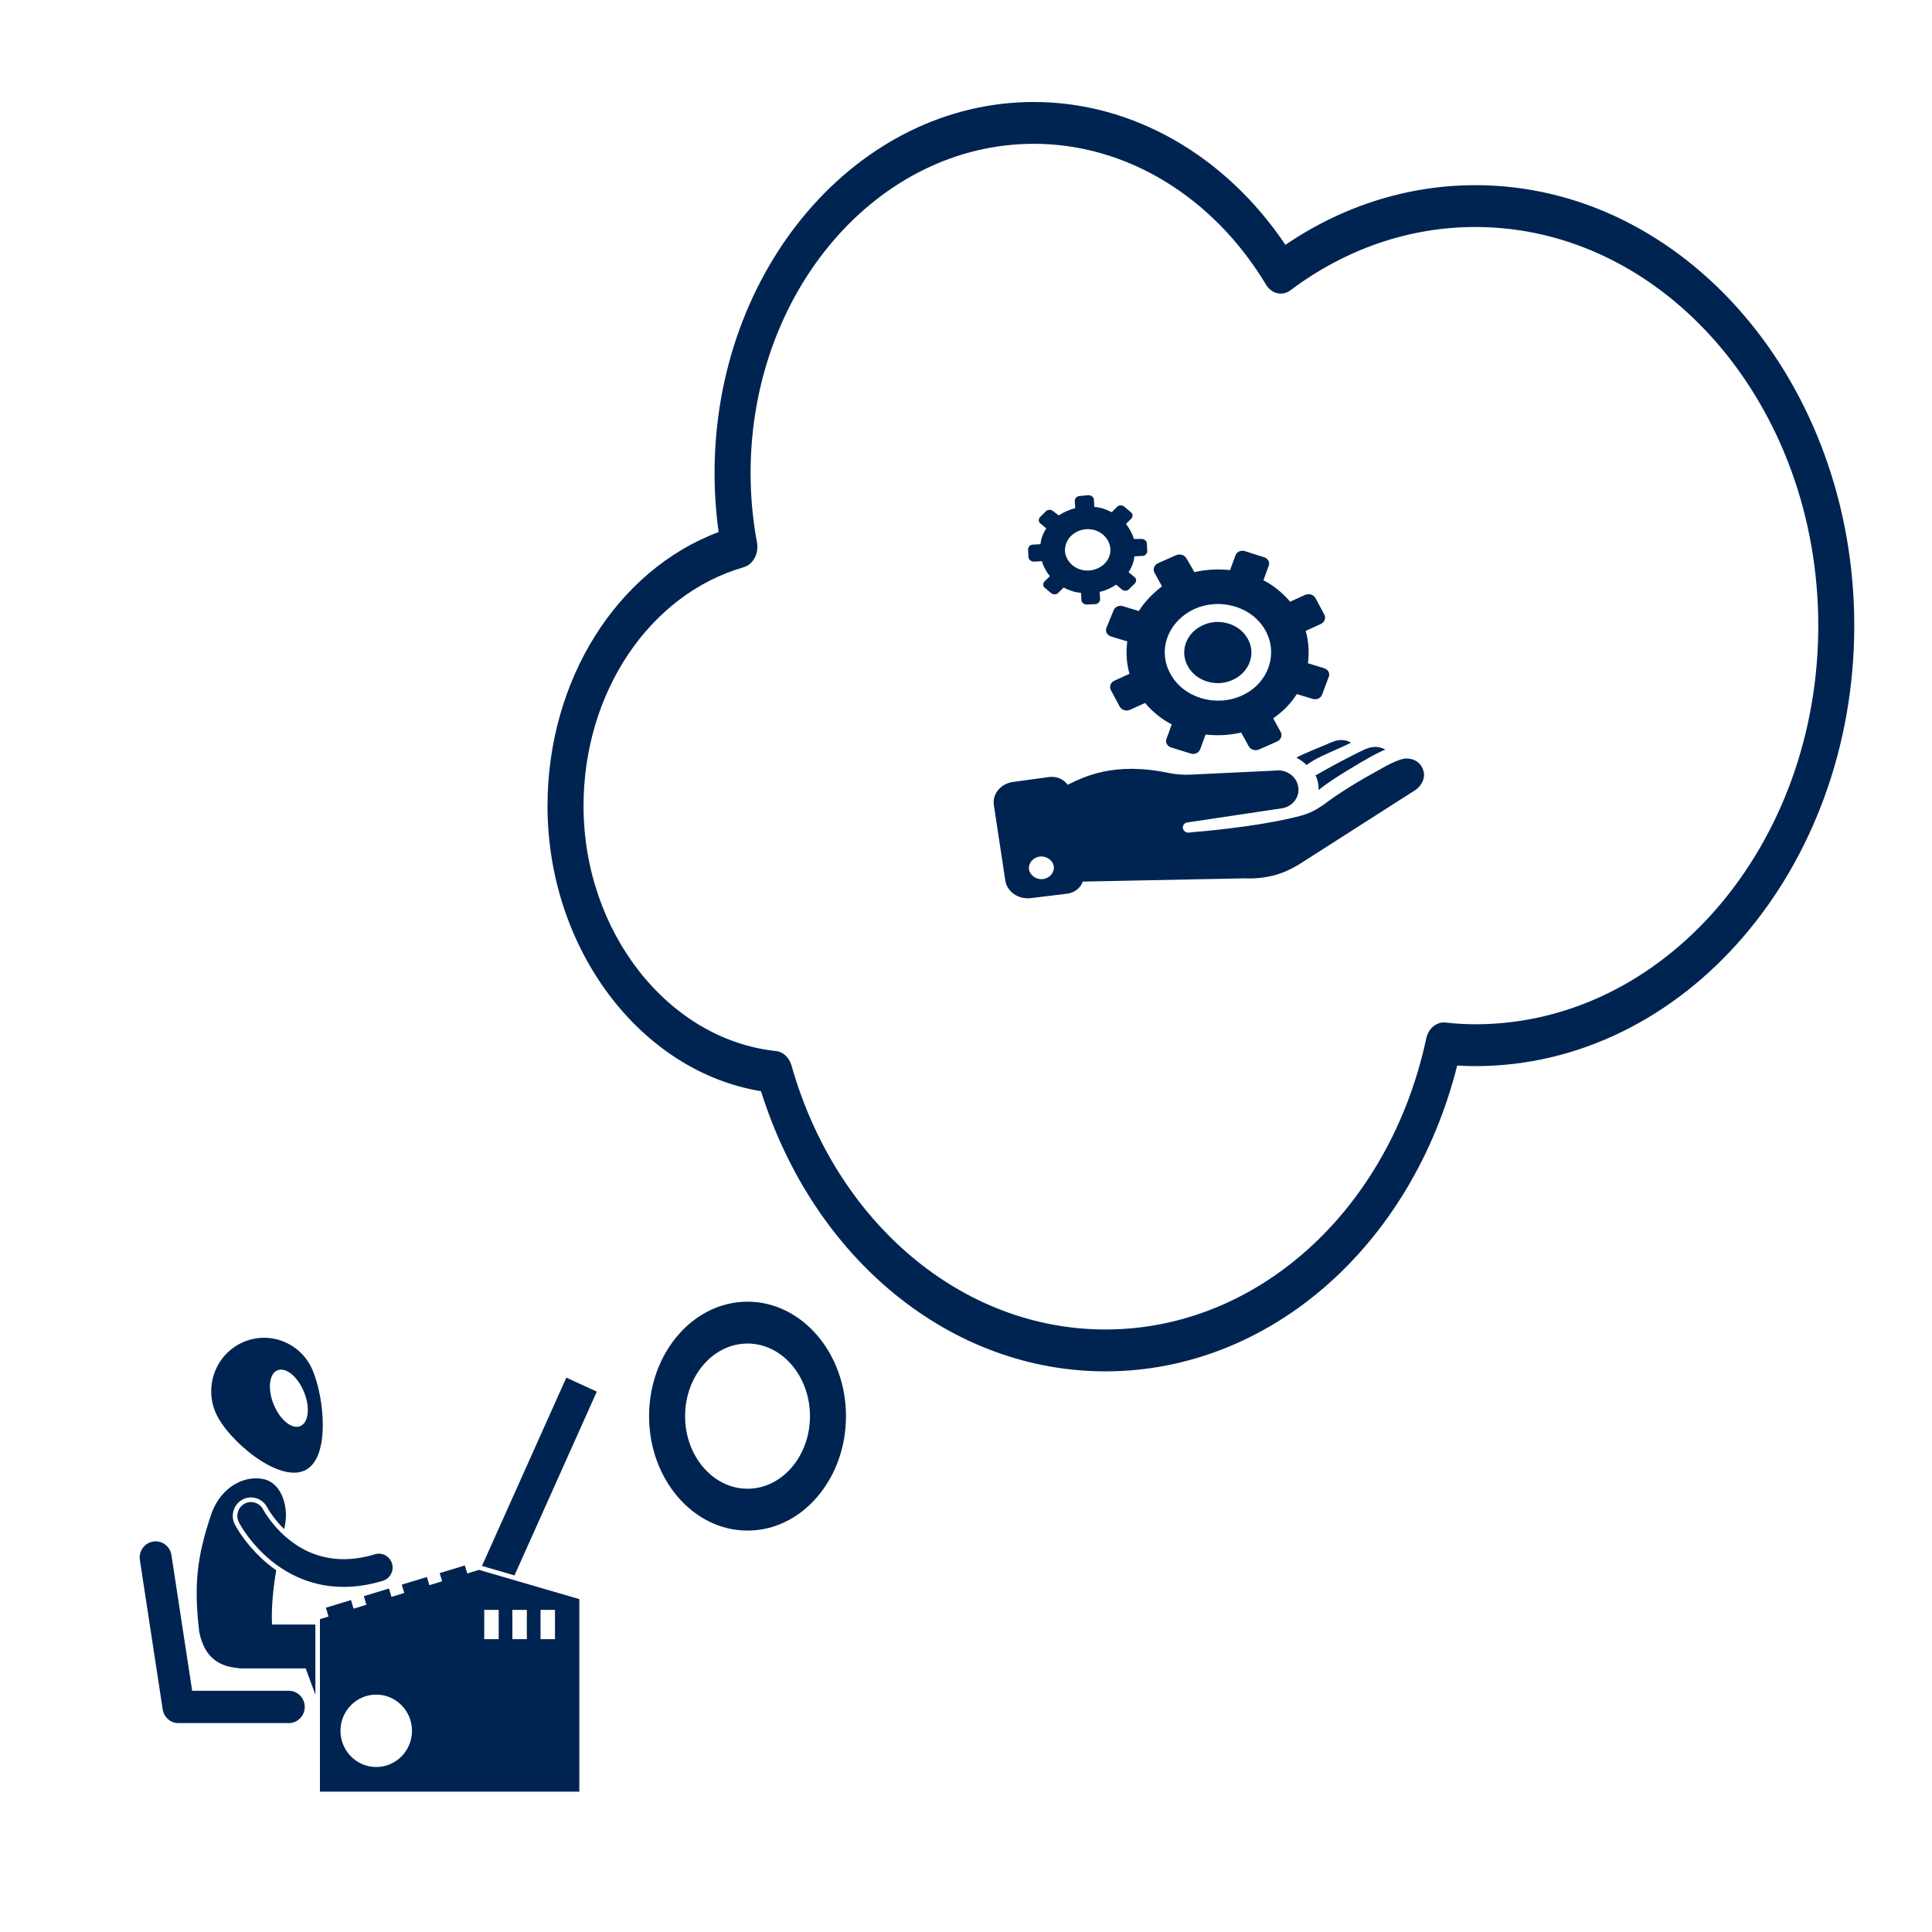 <?xml version="1.0" encoding="UTF-8" standalone="no"?>
<!-- Created with Inkscape (http://www.inkscape.org/) -->

<svg
   xmlns:dc="http://purl.org/dc/elements/1.1/"
   xmlns:cc="http://creativecommons.org/ns#"
   xmlns:rdf="http://www.w3.org/1999/02/22-rdf-syntax-ns#"
   xmlns:svg="http://www.w3.org/2000/svg"
   xmlns="http://www.w3.org/2000/svg"
   xmlns:sodipodi="http://sodipodi.sourceforge.net/DTD/sodipodi-0.dtd"
   xmlns:inkscape="http://www.inkscape.org/namespaces/inkscape"
   width="256"
   height="256"
   viewBox="0 0 67.733 67.733"
   version="1.1"
   id="svg8"
   inkscape:version="0.92.1 15371"
   sodipodi:docname="integration.svg">
  <defs
     id="defs2" />
  <sodipodi:namedview
     id="base"
     pagecolor="#ffffff"
     bordercolor="#666666"
     borderopacity="1.0"
     inkscape:pageopacity="0.0"
     inkscape:pageshadow="2"
     inkscape:zoom="2.0898438"
     inkscape:cx="128"
     inkscape:cy="128"
     inkscape:document-units="mm"
     inkscape:current-layer="layer1"
     showgrid="false"
     units="px"
     inkscape:window-width="1366"
     inkscape:window-height="709"
     inkscape:window-x="0"
     inkscape:window-y="35"
     inkscape:window-maximized="1" />
  <g
     inkscape:label="Layer 1"
     inkscape:groupmode="layer"
     id="layer1"
     transform="translate(0,-229.267)">
    <g
       style="fill:#002451"
       id="g4290"
       transform="matrix(-0.08,0,0,0.081,20.923,276.167)">
      <g
         id="g4273">
        <polygon
           id="polygon4261"
           points="50.317,98.757 13.357,17.253 0,23.311 36.072,102.857 " />
        <path
           id="path4263"
           d="m 128.138,57.5 c 11.681,5.191 33.648,-13.268 38.84,-24.949 C 172.165,20.869 166.903,7.19 155.22,2 143.538,-3.191 129.86,2.07 124.669,13.754 119.48,25.438 116.454,52.311 128.138,57.5 Z m 0.199,-34.091 c 2.778,-6.664 7.991,-10.834 11.645,-9.311 3.653,1.521 4.363,8.16 1.587,14.824 -2.775,6.662 -7.991,10.832 -11.644,9.311 -3.655,-1.524 -4.365,-8.159 -1.588,-14.824 z"
           inkscape:connector-curvature="0" />
        <path
           id="path4265"
           d="m 144.427,73.43 c 1.388,-2.671 4.109,-4.324 7.11,-4.324 1.269,0 2.54,0.311 3.675,0.898 3.915,2.031 5.45,6.867 3.421,10.783 -0.997,1.86 -4.645,8.147 -11.541,14.551 -1.859,1.731 -4.066,3.547 -6.602,5.289 1.28,7.621 2.206,15.748 1.85,23.487 h -19.012 v 30.328 l 4.247,-11.327 h 28.083 c 0.68,0 1.342,-0.074 1.982,-0.21 7.1,-0.674 14.288,-3.806 16.622,-15.813 2.342,-20.119 1.018,-32.012 -5.145,-50.283 -4.561,-13.26 -15.768,-17.459 -23.5,-15.531 -7.675,1.912 -11.074,12.561 -8.578,21.536 4.895,-4.759 7.363,-9.335 7.388,-9.384 z"
           inkscape:connector-curvature="0" />
        <path
           id="path4267"
           d="m 110.953,107.831 c 0.016,0 0.033,0 0.048,0 15.713,10e-4 27.363,-7.098 34.731,-13.959 7.424,-6.896 10.914,-13.616 11.126,-14.003 1.525,-2.943 0.374,-6.564 -2.566,-8.089 -2.941,-1.524 -6.559,-0.375 -8.085,2.562 -0.169,0.333 -3.278,5.956 -9.194,11.238 -5.961,5.307 -14.402,10.237 -26.06,10.251 -4.113,0 -8.669,-0.617 -13.744,-2.132 -3.175,-0.946 -6.517,0.858 -7.464,4.034 -0.948,3.175 0.856,6.519 4.033,7.465 6.108,1.825 11.849,2.633 17.175,2.633 z"
           inkscape:connector-curvature="0" />
        <path
           id="path4269"
           d="m 190.244,160.853 10,-64.668 c 0.591,-3.82 -2.027,-7.395 -5.847,-7.985 -3.822,-0.591 -7.397,2.027 -7.988,5.847 l -9.084,58.736 h -42.333 c -3.865,0 -6.999,3.134 -6.999,7.001 0,3.865 3.134,7.001 6.999,7.001 l 48.335,-0.002 c 3.443,0 6.39,-2.529 6.917,-5.93 z"
           inkscape:connector-curvature="0" />
        <path
           id="path4271"
           d="m 121.328,121.784 -3.747,-1.147 1.142,-3.799 -11.015,-3.307 -1.123,3.737 -5.604,-1.716 1.114,-3.708 -11.015,-3.309 -1.096,3.648 -5.604,-1.716 1.087,-3.618 -11.014,-3.309 -1.069,3.559 -5.604,-1.716 1.061,-3.528 -11.015,-3.309 -1.042,3.469 -5.115,-1.566 L 7.66,113.116 V 196.45 H 121.328 Z M 24.66,130.45 h -6.333 v -12.667 h 6.333 z m 12.334,0 H 30.66 v -12.667 h 6.334 z m 6,-12.667 h 6.333 v 12.667 h -6.333 z m 38,52.334 c 0,-8.652 7.015,-15.667 15.668,-15.667 8.652,0 15.666,7.015 15.666,15.667 0,8.652 -7.014,15.667 -15.666,15.667 -8.653,0 -15.668,-7.015 -15.668,-15.667 z"
           inkscape:connector-curvature="0" />
      </g>
    </g>
    <g
       style="fill:#002451"
       id="g2912"
       transform="matrix(0.505,0,0,0.587,8.54,242.213)">
      <path
         id="path2901"
         d="m 85.51,-10.995 c -4.657,0 -9.19,1.228 -13.184,3.562 -4.191,-5.362 -10.634,-8.53 -17.462,-8.53 -12.224,0 -22.168,9.943 -22.168,22.166 0,1.172 0.095,2.352 0.283,3.519 -7.051,2.271 -11.88,8.837 -11.88,16.36 0,8.529 6.447,15.858 14.822,17.035 3.664,10.042 13.173,16.733 23.912,16.733 11.359,0 21.253,-7.458 24.42,-18.265 0.423,0.023 0.839,0.035 1.256,0.035 14.507,0 26.309,-11.801 26.309,-26.306 0,-14.507 -11.801,-26.309 -26.308,-26.309 z m 0,50.115 c -0.678,0 -1.354,-0.034 -2.069,-0.104 -0.604,-0.055 -1.186,0.341 -1.335,0.942 -2.549,10.24 -11.708,17.391 -22.272,17.391 -9.927,0 -18.688,-6.34 -21.801,-15.776 -0.156,-0.473 -0.578,-0.808 -1.073,-0.854 -7.492,-0.686 -13.36,-7.116 -13.36,-14.639 0,-6.771 4.573,-12.633 11.12,-14.258 0.655,-0.162 1.063,-0.816 0.921,-1.477 -0.295,-1.367 -0.444,-2.762 -0.444,-4.145 0,-10.844 8.823,-19.666 19.668,-19.666 6.406,0 12.431,3.145 16.115,8.412 0.386,0.551 1.137,0.7 1.703,0.333 3.823,-2.471 8.259,-3.776 12.827,-3.776 13.128,0 23.809,10.681 23.809,23.81 -10e-4,13.128 -10.681,23.807 -23.809,23.807 z m -50.524,16.568 c -3.77,0 -6.836,3.067 -6.836,6.838 0,3.769 3.066,6.834 6.836,6.834 3.769,0 6.834,-3.065 6.834,-6.834 0,-3.77 -3.065,-6.838 -6.834,-6.838 z m 0,11.172 c -2.391,0 -4.336,-1.944 -4.336,-4.334 0,-2.392 1.945,-4.338 4.336,-4.338 2.39,0 4.334,1.946 4.334,4.338 0,2.39 -1.944,4.334 -4.334,4.334 z"
         inkscape:connector-curvature="0" />
    </g>
    <g
       style="fill:#002451"
       id="g3622"
       transform="matrix(0.156,0,0,0.142,34.575,246.599)">
      <g
         id="g3610">
        <path
           id="path3608"
           d="m 76.1,76.4 c -0.2,0.2 -0.5,0.4 -0.8,0.6 -1.5,1.1 -3,1.9 -4.8,2.4 -9.7,2.8 -24.1,4 -24.1,4 l -0.8,0.1 c -0.6,0.1 -1.2,-0.3 -1.4,-1 -0.1,-0.7 0.3,-1.4 1,-1.5 l 21.3,-3.5 c 2.3,-0.4 4.1,-2.8 3.6,-5.4 -0.4,-2.6 -2.8,-4.3 -5.2,-3.9 l -19.1,1 C 44.5,69.3 42.4,69.1 41.1,68.8 28.6,65.9 21.9,69.8 18.3,71.7 17.4,70.3 15.8,69.5 14,69.8 L 6,71 c -2.7,0.4 -4.6,2.9 -4.3,5.6 l 2.6,18.8 c 0.4,2.7 2.9,4.6 5.6,4.3 l 8.2,-1.1 c 1.7,-0.2 3.1,-1.4 3.6,-3 l 36.2,-0.8 c 4,0.2 7.8,-0.6 11.2,-2.7 l 1,-0.6 26.2,-18.4 c 1.3,-0.9 2.1,-2.4 2.1,-3.9 -0.1,-1.9 -1.3,-3.9 -3.9,-4 -1.9,0 -5.5,2.4 -6.5,3 -3.7,2.2 -8.7,5.5 -11.9,8.2 z M 12.6,95 c -1.5,0.1 -2.9,-1.1 -3,-2.6 -0.1,-1.5 1.1,-2.9 2.6,-3 1.5,-0.1 2.9,1.1 3,2.6 0.1,1.5 -1.1,2.9 -2.6,3 z M 74,69.4 c 2.8,-1.8 8.2,-5 11.2,-6.5 1.5,-0.7 3,-0.8 4.5,0.1 -1.1,0.5 -2.1,1.1 -3,1.6 -3.1,1.9 -8.6,5.5 -11.2,7.7 -0.3,0.2 -0.5,0.5 -0.8,0.7 0,-0.5 0,-1 -0.1,-1.6 -0.1,-0.7 -0.3,-1.3 -0.5,-1.9 -0.2,0 -0.2,0 -0.1,-0.1 z m 3.6,-8.2 c 1.5,-0.7 3,-0.8 4.4,0.1 -2.1,1.2 -6.3,3 -8.3,4.3 l -1.3,0.9 c -0.1,0.1 -0.2,0.2 -0.4,0.3 -0.7,-0.7 -1.4,-1.3 -2.3,-1.8 2,-1.2 6.1,-2.9 7.9,-3.8 z M 45.3,42.4 C 43.4,38.7 45,34.1 48.7,32.3 52.4,30.4 57,32 58.8,35.7 c 1.9,3.7 0.3,8.3 -3.4,10.1 -3.7,1.9 -8.3,0.3 -10.1,-3.4 z m -11,-13.6 -3.6,-1.2 c -0.9,-0.3 -1.8,0.2 -2.1,1.1 L 27,33 c -0.3,0.9 0.2,1.8 1.1,2.1 l 3.6,1.2 c -0.3,2.6 -0.2,5.3 0.5,8 L 28.8,46 C 28,46.4 27.6,47.4 28,48.3 l 2,4.1 c 0.4,0.8 1.4,1.2 2.3,0.8 l 3.4,-1.7 c 1.7,2.2 3.7,4 6,5.3 l -1.2,3.6 c -0.3,0.9 0.2,1.8 1.1,2.1 L 46,64 c 0.9,0.3 1.8,-0.2 2.1,-1.1 l 1.2,-3.6 c 2.6,0.3 5.3,0.2 8,-0.5 l 1.7,3.4 c 0.4,0.8 1.4,1.2 2.3,0.8 l 4.1,-2 c 0.8,-0.4 1.2,-1.4 0.8,-2.3 l -1.7,-3.4 c 2.2,-1.7 4,-3.7 5.3,-6 l 3.6,1.2 c 0.9,0.3 1.8,-0.2 2.1,-1.1 L 77,45 c 0.3,-0.9 -0.2,-1.8 -1.1,-2.1 l -3.6,-1.2 c 0.3,-2.6 0.2,-5.3 -0.5,-8 L 75.2,32 C 76,31.6 76.4,30.6 76,29.7 l -2,-4.1 c -0.4,-0.8 -1.4,-1.2 -2.3,-0.8 l -3.4,1.7 c -1.7,-2.2 -3.7,-4 -6,-5.3 l 1.2,-3.6 c 0.3,-0.9 -0.2,-1.8 -1.1,-2.1 L 58.1,14 c -0.9,-0.3 -1.8,0.2 -2.1,1.1 l -1.2,3.6 c -2.6,-0.3 -5.3,-0.2 -8,0.5 L 45,15.8 C 44.6,15 43.6,14.6 42.7,15 l -4.1,2 c -0.8,0.4 -1.2,1.4 -0.8,2.3 l 1.7,3.4 c -2.1,1.8 -3.9,3.8 -5.2,6.1 z m 12.5,-0.5 c 5.9,-2.9 13.1,-0.5 16,5.4 2.9,5.9 0.5,13.1 -5.4,16 -5.9,2.9 -13.1,0.5 -16,-5.4 -3,-5.9 -0.5,-13 5.4,-16 z M 10.5,12.4 c -0.6,0 -1.1,0.6 -1.1,1.2 l 0.1,1.9 c 0,0.6 0.6,1.1 1.2,1.1 l 1.8,-0.1 c 0.4,1.4 1,2.6 1.8,3.7 l -1.2,1.3 c -0.4,0.5 -0.4,1.2 0.1,1.6 l 1.4,1.3 c 0.5,0.4 1.2,0.4 1.6,-0.1 L 17.4,23 c 1.2,0.7 2.5,1.2 3.9,1.3 l 0.1,1.8 c 0,0.6 0.6,1.1 1.2,1.1 l 1.9,-0.1 c 0.6,0 1.1,-0.6 1.1,-1.2 l -0.1,-1.8 c 1.4,-0.4 2.6,-1 3.7,-1.8 l 1.3,1.2 c 0.5,0.4 1.2,0.4 1.6,-0.1 L 33.4,22 c 0.4,-0.5 0.4,-1.2 -0.1,-1.6 L 32,19.2 c 0.7,-1.2 1.2,-2.5 1.3,-3.9 l 1.8,-0.1 c 0.6,0 1.1,-0.6 1.1,-1.2 L 36.1,12.1 C 36.1,11.5 35.5,11 34.9,11 H 33.2 C 32.8,9.6 32.2,8.4 31.4,7.3 L 32.6,6 C 33,5.5 33,4.8 32.5,4.4 L 31,3 C 30.5,2.6 29.8,2.6 29.4,3.1 L 28.2,4.4 C 27,3.7 25.7,3.2 24.3,3.1 L 24.2,1.3 C 24.2,0.7 23.6,0.2 23,0.2 L 21,0.4 C 20.4,0.4 19.9,1 19.9,1.6 L 20,3.4 c -1.4,0.4 -2.6,1 -3.7,1.8 L 15,4.1 C 14.5,3.7 13.8,3.7 13.4,4.2 l -1.3,1.4 c -0.4,0.5 -0.4,1.2 0.1,1.6 l 1.3,1.2 c -0.7,1.2 -1.2,2.5 -1.3,3.9 z m 12,-3.8 c 2.8,-0.2 5.2,2 5.4,4.8 0.2,2.8 -2,5.2 -4.8,5.4 -2.8,0.2 -5.2,-2 -5.4,-4.8 -0.1,-2.8 2,-5.2 4.8,-5.4 z"
           inkscape:connector-curvature="0" />
      </g>
    </g>
  </g>
</svg>
